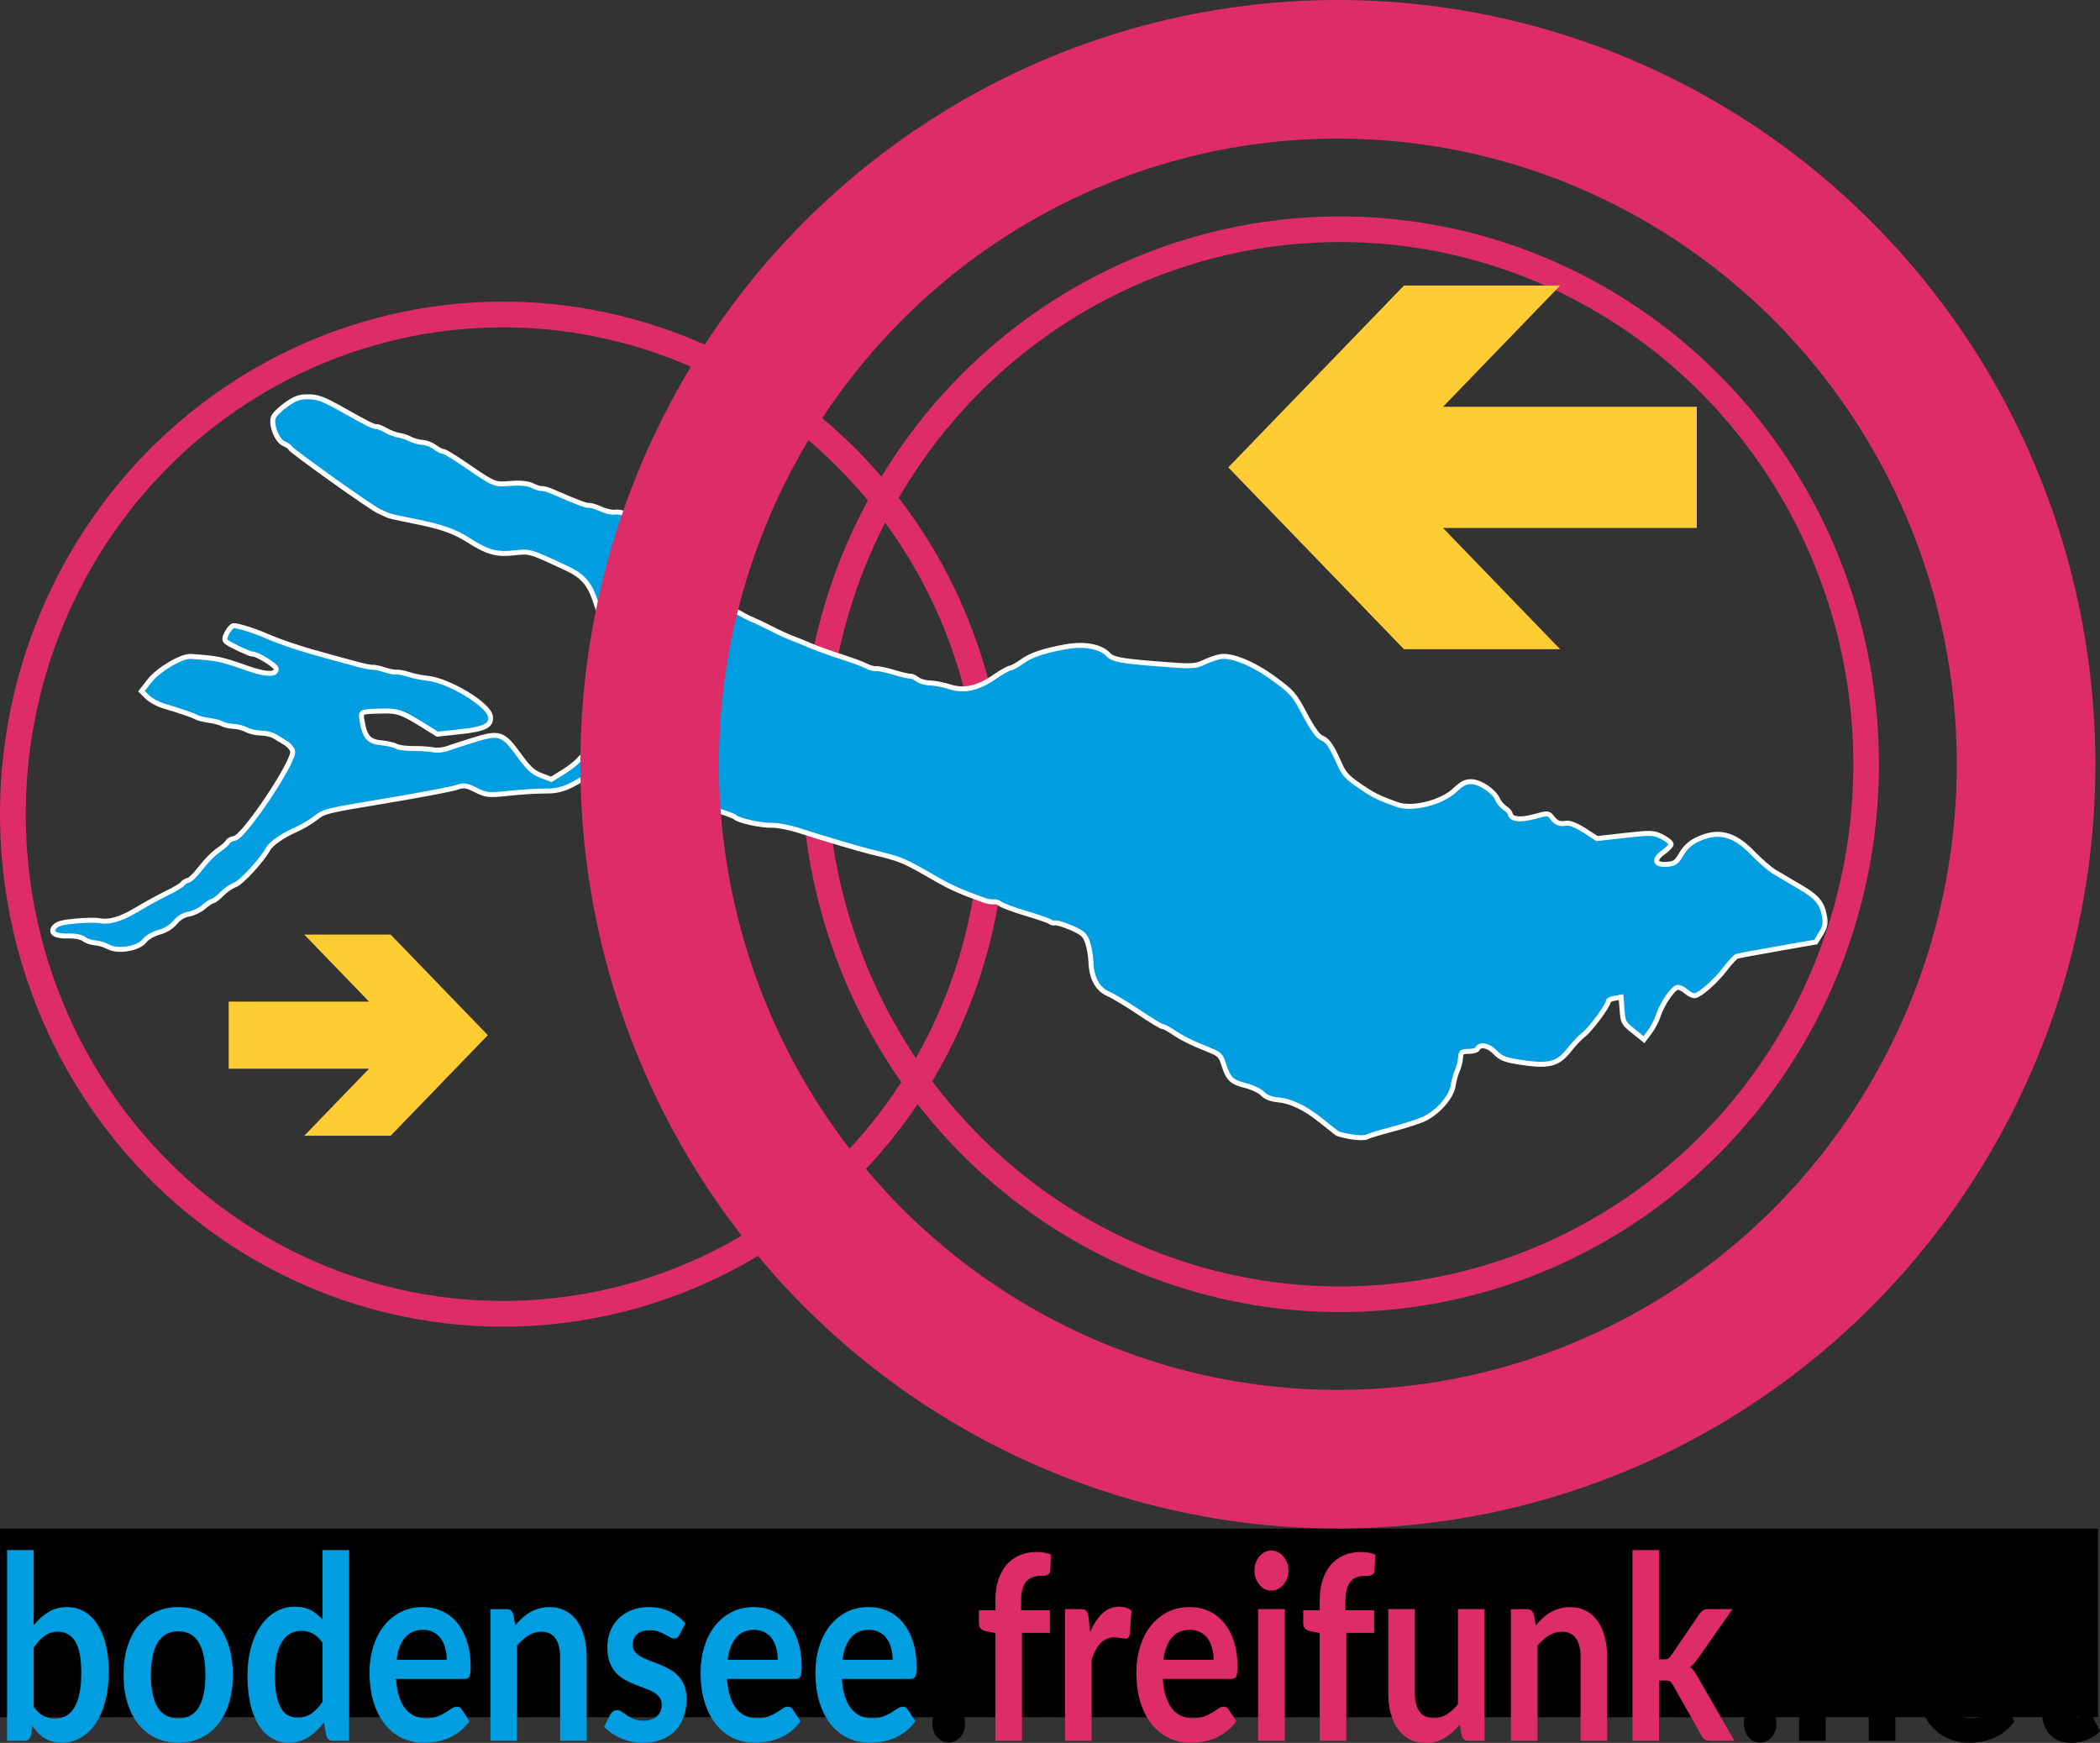 <?xml version="1.0" encoding="UTF-8" standalone="no"?>
<!-- Created with Inkscape (http://www.inkscape.org/) -->

<svg
   xmlns:dc="http://purl.org/dc/elements/1.1/"
   xmlns:cc="http://creativecommons.org/ns#"
   xmlns:rdf="http://www.w3.org/1999/02/22-rdf-syntax-ns#"
   xmlns:svg="http://www.w3.org/2000/svg"
   xmlns="http://www.w3.org/2000/svg"
   xmlns:sodipodi="http://sodipodi.sourceforge.net/DTD/sodipodi-0.dtd"
   xmlns:inkscape="http://www.inkscape.org/namespaces/inkscape"
   width="563.841mm"
   height="467.956mm"
   viewBox="0 0 1997.86 1658.112"
   id="svg4939"
   version="1.1"
   inkscape:version="0.91 r13725"
   sodipodi:docname="vorschlag_09_(yasemin)_ .svg">
  <rect x="0" y="0" width="1997.86" height="1658.112" fill="#333333" stroke="none"/>
  <defs
     id="defs4941" />
  <sodipodi:namedview
     id="base"
     pagecolor="#ffffff"
     bordercolor="#666666"
     borderopacity="1.0"
     inkscape:pageopacity="0.0"
     inkscape:pageshadow="2"
     inkscape:zoom="0.31348785"
     inkscape:cx="1952.349"
     inkscape:cy="1021.9828"
     inkscape:document-units="px"
     inkscape:current-layer="layer1"
     showgrid="false"
     showguides="true"
     inkscape:guide-bbox="true"
     fit-margin-top="0"
     fit-margin-left="0"
     fit-margin-right="0"
     fit-margin-bottom="0"
     inkscape:window-width="1920"
     inkscape:window-height="1016"
     inkscape:window-x="0"
     inkscape:window-y="27"
     inkscape:window-maximized="1">
    <sodipodi:guide
       position="2183.389,577.895"
       orientation="0,1"
       id="guide5869" />
    <sodipodi:guide
       position="-3.459,1475.914"
       orientation="1,0"
       id="guide5871" />
    <sodipodi:guide
       position="2377.564,1655.566"
       orientation="0,1"
       id="guide5873" />
    <sodipodi:guide
       position="1995.945,857.509"
       orientation="1,0"
       id="guide5875" />
    <sodipodi:guide
       position="1281.414,203.858"
       orientation="0,1"
       id="guide5877" />
    <sodipodi:guide
       position="898.244,-3.204"
       orientation="0,1"
       id="guide5990" />
    <sodipodi:guide
       position="1529.455,1273.649"
       orientation="0,1"
       id="guide4246" />
  </sodipodi:namedview>
  <g
     inkscape:label="Ebene 1"
     inkscape:groupmode="layer"
     id="layer1"
     transform="translate(682.234,421.117)">
    <flowRoot
       xml:space="preserve"
       id="flowRoot5900"
       style="font-style:normal;font-weight:normal;font-size:40px;line-height:125%;font-family:sans-serif;letter-spacing:0px;word-spacing:0px;fill:#000000;fill-opacity:1;stroke:none;stroke-width:1px;stroke-linecap:butt;stroke-linejoin:miter;stroke-opacity:1"
       transform="translate(-681.158,-187.486)"><flowRegion
         id="flowRegion5902"><rect
           id="rect5904"
           width="1999.404"
           height="179.436"
           x="-4.535"
           y="1220.623" /></flowRegion><flowPara
         id="flowPara5906"
         style="font-style:normal;font-variant:normal;font-weight:normal;font-stretch:normal;font-family:Lato;-inkscape-font-specification:Lato" /></flowRoot>    <g
       id="g4179">
      <g
         id="g4171">
        <polygon
           style="fill:#ffcc33;fill-opacity:1"
           points="81,59 75,53 88,53 88,47 75,47 81,41 73,41 64,50 73,59 "
           transform="matrix(-10.273,0,0,10.632,439.339,32.098)"
           id="polygon5366"
           inkscape:transform-center-x="-1040.6641"
           inkscape:transform-center-y="8.6005502" />
        <ellipse
           style="fill:none;stroke:#de2c68;stroke-width:24.511;stroke-miterlimit:4;stroke-dasharray:none;stroke-opacity:1"
           cx="-203.747"
           cy="353.438"
           stroke-miterlimit="4"
           id="ellipse5364"
           rx="466.232"
           ry="475.348" />
        <ellipse
           ry="508.994"
           rx="500.436"
           id="circle3878"
           stroke-miterlimit="4"
           cy="305.968"
           cx="592.703"
           style="fill:none;stroke:#de2c68;stroke-width:24.372;stroke-miterlimit:4;stroke-dasharray:none;stroke-opacity:1" />
        <path
           inkscape:connector-curvature="0"
           id="path3338"
           d="m 603.388,660.404 c -6.486,-1.06 -12.681,-2.626 -13.768,-3.481 -1.087,-0.855 -7.987,-6.331 -15.334,-12.169 -15.59,-12.388 -28.471,-18.49 -41.471,-19.646 -5.839,-0.519 -10.986,-2.63 -13.823,-5.667 -2.486,-2.662 -9.821,-6.167 -16.3,-7.789 -13.219,-3.309 -16.369,-6.356 -20.712,-20.041 -2.719,-8.568 -4.077,-9.937 -13.66,-13.78 -17.125,-6.867 -25.699,-11.102 -34.492,-17.04 -4.54,-3.066 -9.067,-5.433 -10.06,-5.262 -0.993,0.172 -11.042,-5.91 -22.331,-13.514 -11.289,-7.604 -24.409,-15.501 -29.155,-17.548 -10.397,-4.484 -16.123,-15.017 -16.661,-30.647 -0.197,-5.705 -1.652,-14.051 -3.233,-18.546 -2.463,-6.997 -4.642,-8.95 -15.151,-13.578 -6.751,-2.973 -13.768,-5.148 -15.595,-4.832 -1.826,0.316 -3.939,-0.125 -4.695,-0.979 -0.756,-0.854 -11.016,-4.425 -22.799,-7.936 -11.783,-3.511 -22.827,-7.582 -24.541,-9.046 -1.714,-1.464 -4.651,-2.412 -6.526,-2.105 -1.875,0.307 -5.668,-0.25 -8.428,-1.236 -21.785,-7.785 -32.618,-12.55 -45.66,-20.085 -32.443,-18.745 -33.153,-19.04 -63.193,-26.304 -10.191,-2.464 -47.673,-13.592 -66.978,-19.885 -9.416,-3.069 -21.455,-5.429 -26.754,-5.246 -9.839,0.342 -32.024,-4.52 -34.768,-7.618 -1.952,-2.204 -32.547,-11.503 -35.927,-10.918 -1.407,0.243 -9.666,-1.586 -18.354,-4.064 -17.223,-4.913 -30.465,-14.633 -36.035,-26.449 -1.757,-3.728 -4.888,-7.971 -6.957,-9.431 -5.663,-3.994 -27.467,0.458 -38.263,7.812 -21.431,14.597 -30.492,18.247 -44.852,18.066 -7.394,-0.093 -22.959,0.856 -34.589,2.11 -19.592,2.112 -21.925,1.89 -31.754,-3.018 -9.309,-4.649 -11.604,-4.947 -18.73,-2.438 -4.467,1.573 -34.502,7.259 -66.744,12.635 -58.318,9.725 -58.666,9.81 -67.169,16.461 -4.701,3.677 -13.253,8.711 -19.004,11.188 -11.803,5.082 -23.364,13.167 -26.179,18.306 -5.82,10.628 -25.161,31.669 -31.167,33.906 -3.725,1.387 -9.443,5.31 -12.707,8.717 -3.265,3.407 -7.142,6.403 -8.616,6.658 -1.474,0.255 -5.437,2.875 -8.807,5.822 -3.369,2.947 -9.583,5.96 -13.808,6.694 -5.234,0.911 -9.46,3.446 -13.264,7.961 -3.674,4.36 -8.885,7.561 -15.241,9.363 -5.847,1.657 -11.278,4.824 -13.764,8.026 -5.871,7.562 -25.257,10.846 -34.511,5.846 -3.623,-1.958 -9.37,-3.685 -12.773,-3.838 -3.402,-0.154 -8.073,-1.756 -10.379,-3.562 -2.39,-1.871 -8.679,-3.128 -14.621,-2.923 -12.902,0.445 -18.48,-3.306 -13.24,-8.903 2.775,-2.964 7.217,-4.148 19.99,-5.326 9.032,-0.833 18.999,-1.013 22.149,-0.4 9.91,1.929 20.626,-1.257 36.753,-10.925 8.588,-5.148 21.297,-12.09 28.242,-15.426 6.945,-3.336 13.485,-7.28 14.532,-8.765 1.048,-1.485 3.455,-2.968 5.35,-3.296 1.895,-0.328 7.318,-5.686 12.051,-11.909 4.733,-6.222 12.199,-13.733 16.593,-16.69 4.393,-2.957 8.442,-6.505 8.996,-7.883 0.555,-1.379 3.491,-2.935 6.525,-3.46 9.187,-1.588 56.835,-73.014 55.163,-82.691 -0.435,-2.516 -3.596,-6.197 -7.025,-8.18 -3.429,-1.983 -8.151,-4.838 -10.494,-6.344 -2.343,-1.506 -7.985,-2.792 -12.538,-2.857 -4.553,-0.065 -10.791,-1.476 -13.862,-3.136 -3.071,-1.659 -8.709,-3.136 -12.528,-3.282 -3.82,-0.146 -8.562,-1.21 -10.539,-2.363 -1.977,-1.154 -7.563,-2.63 -12.414,-3.281 -4.851,-0.65 -10.305,-2.011 -12.119,-3.024 -3.409,-1.903 -15.059,-5.902 -31.635,-10.858 -5.246,-1.569 -12.043,-5.335 -15.106,-8.37 l -5.568,-5.518 7.652,-9.837 c 8.316,-10.691 30.652,-23.907 39.338,-23.275 26.203,1.906 28.257,2.339 54.123,11.413 17.846,6.26 28.011,6.29 26.938,0.077 -0.553,-3.197 -18.872,-14.336 -22.536,-13.702 -1.868,0.323 -21.493,-8.882 -24.605,-11.54 -2.252,-1.924 -2.142,-3.894 0.485,-8.758 1.865,-3.451 4.594,-6.483 6.065,-6.737 2.863,-0.495 19.836,4.727 30.336,9.332 15.373,6.743 35.482,13.355 63.354,20.831 6.211,1.666 16.904,4.564 23.76,6.44 6.857,1.876 13.633,3.209 15.059,2.962 1.426,-0.246 6.429,0.827 11.12,2.386 4.69,1.559 9.967,2.586 11.727,2.281 1.759,-0.304 6.884,0.672 11.388,2.169 4.504,1.497 12.348,3.105 17.431,3.574 20.123,1.855 58.294,24.702 60.258,36.068 1.549,8.963 -4.929,12.295 -28.94,14.885 l -21.42,2.31 -12.175,-7.589 c -21.605,-13.467 -25.473,-14.828 -40.92,-14.402 -21.028,0.58 -20.138,0.068 -18.329,10.539 2.469,14.286 6.46,18.606 18.192,19.692 5.579,0.516 11.885,1.973 14.013,3.238 2.128,1.265 9.566,2.241 16.53,2.169 6.963,-0.071 15.411,0.487 18.772,1.241 3.462,0.776 9.428,0.179 13.763,-1.377 4.208,-1.511 15.511,-5.176 25.118,-8.145 24.105,-7.449 27.46,-6.32 42.487,14.3 9.469,12.993 13.421,16.649 21.25,19.654 l 9.617,3.693 11.121,-6.833 c 6.117,-3.758 12.986,-9.142 15.265,-11.964 3.696,-4.577 6.519,-5.482 26.143,-8.383 15.526,-2.295 24.139,-2.571 29.271,-0.938 7.129,2.268 54.839,-1.57 60.42,-4.861 3.865,-2.279 1.171,-11.441 -5.828,-19.824 -3.533,-4.232 -7.642,-11.026 -9.129,-15.097 -3.484,-9.534 -18.581,-22.901 -37.227,-32.962 -8.382,-4.523 -16.492,-10.709 -18.808,-14.347 -2.239,-3.518 -6.662,-8.173 -9.828,-10.346 -5.724,-3.928 -6.753,-6.266 -19.724,-44.832 -5.28,-15.698 -12.046,-23.446 -26.278,-30.092 -36.523,-17.055 -35.231,-16.678 -51.312,-14.965 -16.514,1.759 -24.988,-0.675 -43.491,-12.495 -12.899,-8.24 -26.045,-12.77 -51.534,-17.76 -11.649,-2.28 -22.343,-4.654 -23.765,-5.274 -1.422,-0.621 -5.625,-2.506 -9.34,-4.19 -7.733,-3.506 -84.075,-57.975 -84.485,-60.279 -0.144,-0.836 -2.778,-2.606 -5.842,-3.934 -6.562,-2.844 -12.465,-17.612 -10.004,-25.03 0.843,-2.54 6.283,-7.96 12.09,-12.045 8.513,-5.988 12.318,-7.447 19.643,-7.532 10.46,-0.121 15.115,1.595 35.493,13.089 22.124,12.479 28.573,15.661 30.917,15.256 1.168,-0.202 5.168,1.397 8.89,3.554 3.721,2.156 9.245,4.243 12.275,4.637 3.03,0.394 7.962,2.03 10.961,3.637 2.999,1.606 8.214,3.045 11.59,3.197 3.376,0.153 8.701,2.207 11.833,4.566 3.132,2.359 6.592,4.134 7.689,3.944 1.096,-0.189 9.821,5.002 19.388,11.536 30.29,20.688 29.209,20.231 44.95,19 9.364,-0.732 16.563,-3.22e-4 20.764,2.11 3.537,1.777 7.596,3.03 9.018,2.784 1.423,-0.246 6.314,1.187 10.869,3.183 22.373,9.807 31.377,13.21 33.832,12.786 1.477,-0.255 6.56,1.29 11.294,3.433 4.735,2.143 10.917,3.498 13.739,3.011 2.822,-0.488 7.848,0.582 11.171,2.377 3.322,1.795 7.439,3.022 9.147,2.727 4.065,-0.703 21.401,6.262 33.142,13.316 6.638,3.988 10.017,7.723 11.795,13.039 1.371,4.098 4.534,11.46 7.029,16.36 2.495,4.9 5.763,12.419 7.263,16.71 2.173,6.219 6.363,10.3 20.661,20.123 9.864,6.777 22.482,14.238 28.04,16.58 5.558,2.342 14.901,6.768 20.763,9.836 5.861,3.068 14.285,6.94 18.719,8.604 4.434,1.664 12.775,5.057 18.535,7.541 5.76,2.483 18.679,7.13 28.709,10.326 10.03,3.196 20.785,7.182 23.899,8.858 3.115,1.676 7.184,2.787 9.043,2.471 1.859,-0.318 9.513,1.265 17.01,3.514 7.497,2.25 14.662,3.916 15.922,3.702 1.26,-0.215 4.22,1.121 6.577,2.966 2.357,1.845 7.782,3.404 12.056,3.465 4.274,0.061 12.791,1.723 18.927,3.693 13.709,4.402 26.989,1.366 43.059,-9.843 5.815,-4.056 12.255,-7.675 14.312,-8.042 2.057,-0.365 6.928,-3.03 10.824,-5.917 8.488,-6.289 20.315,-10.349 41.628,-14.288 17.758,-3.282 33.53,-0.417 40.848,7.421 4.167,4.462 11.509,5.931 42.097,8.42 38.151,3.105 39.931,3.057 49.419,-1.322 4.914,-2.269 11.65,-4.594 14.968,-5.167 10.888,-1.882 31.664,6.66 51.22,21.059 17.593,12.954 19.051,14.636 29.242,33.757 7.504,14.081 12.32,20.815 16.037,22.426 5.941,2.574 9.314,7.471 16.865,24.482 4.376,9.858 7.366,13.145 19.472,21.406 12.935,8.826 17.991,11.336 35.39,17.568 14.545,5.209 42.399,-1.776 55.191,-13.841 6.774,-6.389 9.919,-7.982 15.597,-7.901 8.264,0.118 21.448,9.014 24.838,16.759 1.29,2.948 4.425,6.676 6.966,8.285 2.541,1.609 4.833,4.158 5.093,5.664 0.905,5.235 9.852,6.155 23.276,2.394 12.021,-3.369 13.158,-3.32 16.25,0.699 4.288,5.572 7.242,6.802 13.739,5.72 3.322,-0.552 9.74,1.99 17.308,6.858 l 12.028,7.737 26.758,-3.013 c 24.8,-2.793 27.391,-2.683 35.406,1.494 4.756,2.479 8.483,5.659 8.282,7.066 -0.201,1.407 -3.598,4.852 -7.549,7.654 -9.628,6.828 -7.805,12.306 3.749,11.27 7.406,-0.664 8.922,-1.749 13.545,-9.689 3.403,-5.844 8.246,-10.454 13.984,-13.308 20.369,-10.134 35.79,-6.568 54.127,12.516 6.827,7.105 16.187,15.173 20.8,17.93 4.613,2.757 15.427,9.127 24.031,14.156 16.413,9.594 21.088,15.304 23.378,28.557 1.022,5.915 0.09,10.092 -3.551,15.909 l -4.937,7.888 -36.22,6.35 c -19.921,3.493 -37.403,6.756 -38.849,7.252 -1.446,0.496 -6.352,5.762 -10.902,11.701 -9.087,11.861 -23.666,24.876 -28.873,25.776 -1.828,0.316 -5.582,-1.458 -8.341,-3.943 -2.759,-2.485 -6.591,-4.246 -8.516,-3.913 -4.35,0.752 -14.747,16.162 -18.096,26.821 -1.378,4.385 -4.997,11.31 -8.042,15.391 l -5.537,7.419 -9.928,-7.977 c -9.641,-7.747 -9.956,-8.33 -10.902,-20.194 l -0.974,-12.217 -6.242,1.079 c -3.433,0.593 -6.102,1.892 -5.93,2.887 0.541,3.132 -16.868,26.768 -23.223,31.532 -3.344,2.506 -9.378,8.814 -13.407,14.017 -11.404,14.725 -19.865,16.797 -49.265,12.065 -12.596,-2.027 -16.707,-3.769 -21.888,-9.274 -6.223,-6.612 -14.69,-8.114 -16.758,-2.972 -0.478,1.189 -4.19,2.197 -8.249,2.238 -6.745,0.069 -7.415,0.613 -7.796,6.336 -0.229,3.443 -1.624,8.892 -3.101,12.108 -1.476,3.217 -3.214,9.545 -3.862,14.062 -1.628,11.35 -15.858,27.035 -29.597,32.623 -5.771,2.347 -19.302,6.576 -30.069,9.396 -10.767,2.82 -20.891,5.933 -22.499,6.916 -1.607,0.984 -8.228,0.922 -14.714,-0.138 z"
           style="fill:#009ee0;fill-opacity:1;stroke:#ffffff;stroke-width:4.711;stroke-linecap:square;stroke-linejoin:miter;stroke-miterlimit:4;stroke-dasharray:none" />
        <ellipse
           style="fill:none;stroke:#de2c68;stroke-width:131.858;stroke-miterlimit:4;stroke-dasharray:none;stroke-opacity:1"
           cx="590.569"
           cy="305.965"
           stroke-miterlimit="4"
           id="ellipse5485"
           rx="654.736"
           ry="661.153" />
        <polygon
           inkscape:transform-center-y="15.548524"
           inkscape:transform-center-x="1881.3738"
           id="polygon5867"
           transform="matrix(18.572,0,0,19.221,-702.311,-937.513)"
           points="88,47 75,47 81,41 73,41 64,50 73,59 81,59 75,53 88,53 "
           style="fill:#ffcc33;fill-opacity:1" />
      </g>
      <path
         inkscape:connector-curvature="0"
         id="path3419"
         style="font-style:normal;font-variant:normal;font-weight:bold;font-stretch:normal;font-size:200px;line-height:100%;font-family:Lato;-inkscape-font-specification:'Lato Bold';letter-spacing:0px;word-spacing:0px;fill:#009ee0;fill-opacity:1;stroke:none;stroke-width:1px;stroke-linecap:butt;stroke-linejoin:miter;stroke-opacity:1"
         d="m -650.196,1202.558 q 4.303,6.228 9.323,8.792 5.122,2.564 10.757,2.564 5.84,0 10.45,-2.442 4.713,-2.564 7.991,-7.816 3.278,-5.373 5.02,-13.555 1.742,-8.304 1.742,-19.783 0,-20.638 -5.737,-29.797 -5.737,-9.281 -16.494,-9.281 -7.274,0 -12.704,4.03 -5.43,3.908 -10.347,11.113 l 0,56.174 z m 0,-77.422 q 6.352,-7.938 14.036,-12.578 7.786,-4.763 17.724,-4.763 9.118,0 16.392,4.274 7.376,4.274 12.499,12.334 5.225,7.938 7.991,19.294 2.766,11.357 2.766,25.522 0,15.265 -3.176,27.721 -3.176,12.456 -9.118,21.37 -5.84,8.793 -14.138,13.677 -8.298,4.885 -18.441,4.885 -4.918,0 -8.913,-1.221 -3.996,-1.099 -7.376,-3.175 -3.381,-2.076 -6.249,-5.007 -2.766,-3.053 -5.327,-6.716 l -1.127,8.426 q -0.615,3.175 -2.151,4.518 -1.434,1.343 -3.996,1.343 l -16.699,0 0,-181.466 25.305,0 0,71.561 z" />
      <path
         inkscape:connector-curvature="0"
         id="path3421"
         style="font-style:normal;font-variant:normal;font-weight:bold;font-stretch:normal;font-size:200px;line-height:100%;font-family:Lato;-inkscape-font-specification:'Lato Bold';letter-spacing:0px;word-spacing:0px;fill:#009ee0;fill-opacity:1;stroke:none;stroke-width:1px;stroke-linecap:butt;stroke-linejoin:miter;stroke-opacity:1"
         d="m -512.533,1107.795 q 11.679,0 21.207,4.518 9.63,4.518 16.392,12.822 6.864,8.304 10.552,20.271 3.688,11.967 3.688,26.744 0,14.898 -3.688,26.866 -3.688,11.967 -10.552,20.393 -6.762,8.426 -16.392,12.944 -9.528,4.518 -21.207,4.518 -11.782,0 -21.412,-4.518 -9.63,-4.518 -16.494,-12.944 -6.762,-8.426 -10.552,-20.393 -3.688,-11.967 -3.688,-26.866 0,-14.776 3.688,-26.744 3.791,-11.967 10.552,-20.271 6.864,-8.304 16.494,-12.822 9.63,-4.518 21.412,-4.518 z m 0,105.875 q 13.114,0 19.363,-10.502 6.352,-10.502 6.352,-30.773 0,-20.271 -6.352,-30.895 -6.249,-10.624 -19.363,-10.624 -13.318,0 -19.773,10.746 -6.352,10.624 -6.352,30.773 0,20.149 6.352,30.773 6.454,10.502 19.773,10.502 z" />
      <path
         inkscape:connector-curvature="0"
         id="path3423"
         style="font-style:normal;font-variant:normal;font-weight:bold;font-stretch:normal;font-size:200px;line-height:100%;font-family:Lato;-inkscape-font-specification:'Lato Bold';letter-spacing:0px;word-spacing:0px;fill:#009ee0;fill-opacity:1;stroke:none;stroke-width:1px;stroke-linecap:butt;stroke-linejoin:miter;stroke-opacity:1"
         d="m -375.41,1141.744 q -4.303,-6.228 -9.425,-8.792 -5.02,-2.564 -10.86,-2.564 -5.737,0 -10.347,2.564 -4.61,2.564 -7.889,7.816 -3.278,5.129 -5.02,13.189 -1.742,7.938 -1.742,18.806 0,10.991 1.434,18.684 1.537,7.571 4.303,12.456 2.766,4.763 6.762,6.961 3.996,2.076 8.913,2.076 7.889,0 13.421,-3.908 5.532,-3.908 10.45,-11.113 l 0,-56.174 z m 25.305,-88.168 0,181.466 -15.47,0 q -5.02,0 -6.352,-5.495 l -2.151,-12.09 q -6.352,8.67 -14.65,14.043 -8.196,5.373 -19.158,5.373 -8.606,0 -15.777,-4.274 -7.171,-4.274 -12.396,-12.334 -5.122,-8.182 -7.991,-20.149 -2.766,-11.967 -2.766,-27.354 0,-13.921 3.176,-25.889 3.176,-11.967 9.118,-20.76 5.942,-8.792 14.24,-13.677 8.298,-5.007 18.646,-5.007 8.811,0 15.06,3.297 6.249,3.297 11.167,8.915 l 0,-66.065 25.305,0 z" />
      <path
         inkscape:connector-curvature="0"
         id="path3425"
         style="font-style:normal;font-variant:normal;font-weight:bold;font-stretch:normal;font-size:200px;line-height:100%;font-family:Lato;-inkscape-font-specification:'Lato Bold';letter-spacing:0px;word-spacing:0px;fill:#009ee0;fill-opacity:1;stroke:none;stroke-width:1px;stroke-linecap:butt;stroke-linejoin:miter;stroke-opacity:1"
         d="m -257.213,1157.985 q 0,-5.862 -1.434,-10.991 -1.332,-5.251 -4.098,-9.159 -2.766,-3.908 -7.069,-6.106 -4.2,-2.32 -9.835,-2.32 -10.962,0 -17.314,7.449 -6.249,7.449 -7.991,21.126 l 47.741,0 z m -48.254,18.195 q 0.615,9.647 2.869,16.73 2.254,6.961 5.942,11.601 3.688,4.518 8.708,6.839 5.122,2.198 11.269,2.198 6.147,0 10.552,-1.71 4.508,-1.71 7.786,-3.786 3.381,-2.076 5.84,-3.786 2.561,-1.71 4.918,-1.71 3.176,0 4.713,2.809 l 7.274,10.991 q -4.2,5.862 -9.425,9.891 -5.225,3.908 -10.962,6.35 -5.635,2.32 -11.577,3.297 -5.84,0.977 -11.372,0.977 -10.962,0 -20.387,-4.274 -9.425,-4.396 -16.392,-12.822 -6.967,-8.548 -10.962,-21.004 -3.996,-12.578 -3.996,-29.064 0,-12.822 3.483,-24.057 3.483,-11.357 9.938,-19.661 6.557,-8.426 15.88,-13.311 9.425,-4.885 21.207,-4.885 9.938,0 18.338,3.786 8.401,3.786 14.445,11.113 6.045,7.205 9.425,17.829 3.483,10.502 3.483,24.057 0,6.839 -1.229,9.281 -1.229,2.32 -4.713,2.32 l -65.055,0 z" />
      <path
         inkscape:connector-curvature="0"
         id="path3427"
         style="font-style:normal;font-variant:normal;font-weight:bold;font-stretch:normal;font-size:200px;line-height:100%;font-family:Lato;-inkscape-font-specification:'Lato Bold';letter-spacing:0px;word-spacing:0px;fill:#009ee0;fill-opacity:1;stroke:none;stroke-width:1px;stroke-linecap:butt;stroke-linejoin:miter;stroke-opacity:1"
         d="m -192.013,1125.136 q 3.176,-3.786 6.659,-6.961 3.586,-3.297 7.479,-5.495 3.996,-2.32 8.503,-3.541 4.508,-1.343 9.835,-1.343 8.606,0 15.265,3.541 6.659,3.419 11.065,9.769 4.508,6.228 6.762,15.02 2.356,8.67 2.356,19.172 l 0,79.742 -25.305,0 0,-79.742 q 0,-11.479 -4.405,-17.707 -4.405,-6.35 -13.421,-6.35 -6.557,0 -12.294,3.541 -5.737,3.541 -10.86,9.647 l 0,90.611 -25.305,0 0,-125.292 15.47,0 q 4.918,0 6.454,5.495 l 1.742,9.892 z" />
      <path
         inkscape:connector-curvature="0"
         id="path3429"
         style="font-style:normal;font-variant:normal;font-weight:bold;font-stretch:normal;font-size:200px;line-height:100%;font-family:Lato;-inkscape-font-specification:'Lato Bold';letter-spacing:0px;word-spacing:0px;fill:#009ee0;fill-opacity:1;stroke:none;stroke-width:1px;stroke-linecap:butt;stroke-linejoin:miter;stroke-opacity:1"
         d="m -35.89,1134.173 q -1.024,1.954 -2.151,2.809 -1.127,0.733 -2.869,0.733 -1.844,0 -3.996,-1.221 -2.049,-1.221 -4.815,-2.687 -2.766,-1.587 -6.352,-2.809 -3.483,-1.221 -8.298,-1.221 -7.479,0 -11.782,3.786 -4.2,3.786 -4.2,9.891 0,4.03 2.151,6.839 2.254,2.687 5.84,4.763 3.688,2.076 8.298,3.786 4.61,1.588 9.323,3.541 4.815,1.954 9.425,4.518 4.61,2.442 8.196,6.35 3.688,3.786 5.84,9.159 2.254,5.373 2.254,12.944 0,9.037 -2.766,16.73 -2.664,7.571 -7.991,13.189 -5.327,5.495 -13.216,8.67 -7.786,3.053 -18.031,3.053 -5.43,0 -10.655,-1.221 -5.122,-1.099 -9.938,-3.175 -4.713,-2.076 -8.811,-4.885 -3.996,-2.809 -7.069,-6.106 l 5.84,-11.479 q 1.127,-2.076 2.664,-3.175 1.537,-1.099 3.893,-1.099 2.356,0 4.405,1.587 2.151,1.588 4.918,3.419 2.766,1.832 6.454,3.419 3.791,1.587 9.528,1.587 4.508,0 7.684,-1.221 3.278,-1.343 5.327,-3.419 2.151,-2.076 3.073,-4.763 1.024,-2.809 1.024,-5.739 0,-4.396 -2.254,-7.205 -2.151,-2.809 -5.84,-4.885 -3.586,-2.076 -8.298,-3.664 -4.61,-1.71 -9.528,-3.663 -4.815,-1.954 -9.528,-4.518 -4.61,-2.687 -8.298,-6.716 -3.586,-4.03 -5.84,-9.892 -2.151,-5.862 -2.151,-14.165 0,-7.693 2.561,-14.654 2.561,-6.961 7.479,-12.09 5.02,-5.251 12.396,-8.304 7.479,-3.175 17.212,-3.175 10.86,0 19.773,4.274 8.913,4.274 14.855,11.235 l -5.737,10.868 z" />
      <path
         inkscape:connector-curvature="0"
         id="path3431"
         style="font-style:normal;font-variant:normal;font-weight:bold;font-stretch:normal;font-size:200px;line-height:100%;font-family:Lato;-inkscape-font-specification:'Lato Bold';letter-spacing:0px;word-spacing:0px;fill:#009ee0;fill-opacity:1;stroke:none;stroke-width:1px;stroke-linecap:butt;stroke-linejoin:miter;stroke-opacity:1"
         d="m 57.739,1157.985 q 0,-5.862 -1.434,-10.991 -1.332,-5.251 -4.098,-9.159 -2.766,-3.908 -7.069,-6.106 -4.2,-2.32 -9.835,-2.32 -10.962,0 -17.314,7.449 -6.249,7.449 -7.991,21.126 l 47.741,0 z m -48.254,18.195 q 0.615,9.647 2.869,16.73 2.254,6.961 5.942,11.601 3.688,4.518 8.708,6.839 5.122,2.198 11.269,2.198 6.147,0 10.552,-1.71 4.508,-1.71 7.786,-3.786 3.381,-2.076 5.84,-3.786 2.561,-1.71 4.918,-1.71 3.176,0 4.713,2.809 l 7.274,10.991 q -4.2,5.862 -9.425,9.891 -5.225,3.908 -10.962,6.35 -5.635,2.32 -11.577,3.297 -5.84,0.977 -11.372,0.977 -10.962,0 -20.387,-4.274 -9.425,-4.396 -16.392,-12.822 -6.967,-8.548 -10.962,-21.004 -3.996,-12.578 -3.996,-29.064 0,-12.822 3.483,-24.057 3.483,-11.357 9.938,-19.661 6.557,-8.426 15.88,-13.311 9.425,-4.885 21.207,-4.885 9.938,0 18.338,3.786 8.401,3.786 14.445,11.113 6.045,7.205 9.425,17.829 3.483,10.502 3.483,24.057 0,6.839 -1.229,9.281 -1.229,2.32 -4.713,2.32 l -65.055,0 z" />
      <path
         inkscape:connector-curvature="0"
         id="path3433"
         style="font-style:normal;font-variant:normal;font-weight:bold;font-stretch:normal;font-size:200px;line-height:100%;font-family:Lato;-inkscape-font-specification:'Lato Bold';letter-spacing:0px;word-spacing:0px;fill:#009ee0;fill-opacity:1;stroke:none;stroke-width:1px;stroke-linecap:butt;stroke-linejoin:miter;stroke-opacity:1"
         d="m 166.992,1157.985 q 0,-5.862 -1.434,-10.991 -1.332,-5.251 -4.098,-9.159 -2.766,-3.908 -7.069,-6.106 -4.2,-2.32 -9.835,-2.32 -10.962,0 -17.314,7.449 -6.249,7.449 -7.991,21.126 l 47.741,0 z m -48.254,18.195 q 0.615,9.647 2.869,16.73 2.254,6.961 5.942,11.601 3.688,4.518 8.708,6.839 5.122,2.198 11.269,2.198 6.147,0 10.552,-1.71 4.508,-1.71 7.786,-3.786 3.381,-2.076 5.84,-3.786 2.561,-1.71 4.918,-1.71 3.176,0 4.713,2.809 l 7.274,10.991 q -4.2,5.862 -9.425,9.891 -5.225,3.908 -10.962,6.35 -5.635,2.32 -11.577,3.297 -5.84,0.977 -11.372,0.977 -10.962,0 -20.387,-4.274 -9.425,-4.396 -16.392,-12.822 -6.967,-8.548 -10.962,-21.004 -3.996,-12.578 -3.996,-29.064 0,-12.822 3.483,-24.057 3.483,-11.357 9.938,-19.661 6.557,-8.426 15.88,-13.311 9.425,-4.885 21.207,-4.885 9.938,0 18.338,3.786 8.401,3.786 14.445,11.113 6.045,7.205 9.425,17.829 3.483,10.502 3.483,24.057 0,6.839 -1.229,9.281 -1.229,2.32 -4.713,2.32 l -65.055,0 z" />
      <path
         inkscape:connector-curvature="0"
         id="path3435"
         style="font-style:normal;font-variant:normal;font-weight:bold;font-stretch:normal;font-size:200px;line-height:100%;font-family:Lato;-inkscape-font-specification:'Lato Bold';text-align:start;letter-spacing:0px;word-spacing:0px;writing-mode:lr-tb;text-anchor:start;fill:#000000;fill-opacity:1;stroke:none;stroke-width:1px;stroke-linecap:butt;stroke-linejoin:miter;stroke-opacity:1"
         d="m 204.838,1218.433 q 0,-3.786 1.127,-7.205 1.229,-3.419 3.278,-5.862 2.049,-2.442 4.918,-3.908 2.869,-1.465 6.147,-1.465 3.278,0 6.045,1.465 2.869,1.465 4.918,3.908 2.151,2.442 3.381,5.862 1.229,3.419 1.229,7.205 0,3.908 -1.229,7.327 -1.229,3.297 -3.381,5.739 -2.049,2.442 -4.918,3.786 -2.766,1.465 -6.045,1.465 -3.278,0 -6.147,-1.465 -2.869,-1.343 -4.918,-3.786 -2.049,-2.442 -3.278,-5.739 -1.127,-3.419 -1.127,-7.327 z" />
      <path
         inkscape:connector-curvature="0"
         id="path3437"
         style="font-style:normal;font-variant:normal;font-weight:bold;font-stretch:normal;font-size:200px;line-height:100%;font-family:Lato;-inkscape-font-specification:'Lato Bold';letter-spacing:0px;word-spacing:0px;fill:#de2c68;fill-opacity:1;stroke:none;stroke-width:1px;stroke-linecap:butt;stroke-linejoin:miter;stroke-opacity:1"
         d="m 264.726,1235.041 0,-102.578 -9.118,-1.71 q -2.971,-0.733 -4.815,-2.442 -1.742,-1.832 -1.742,-5.129 l 0,-12.334 15.675,0 0,-9.281 q 0,-10.746 2.664,-19.294 2.766,-8.548 7.786,-14.532 5.122,-5.984 12.396,-9.159 7.274,-3.175 16.392,-3.175 7.274,0 13.523,2.32 l -0.512,15.143 q -0.102,1.71 -0.82,2.809 -0.717,0.977 -1.947,1.587 -1.127,0.488 -2.664,0.733 -1.537,0.122 -3.278,0.122 -4.508,0 -8.093,1.221 -3.483,1.099 -5.942,4.03 -2.459,2.809 -3.791,7.571 -1.229,4.64 -1.229,11.601 l 0,8.304 27.354,0 0,21.493 -26.534,0 0,102.7 -25.305,0 z" />
      <path
         inkscape:connector-curvature="0"
         id="path3439"
         style="font-style:normal;font-variant:normal;font-weight:bold;font-stretch:normal;font-size:200px;line-height:100%;font-family:Lato;-inkscape-font-specification:'Lato Bold';letter-spacing:0px;word-spacing:0px;fill:#de2c68;fill-opacity:1;stroke:none;stroke-width:1px;stroke-linecap:butt;stroke-linejoin:miter;stroke-opacity:1"
         d="m 354.856,1131.486 q 4.918,-11.235 11.679,-17.585 6.762,-6.472 15.982,-6.472 7.274,0 11.679,3.786 l -1.639,22.592 q -0.512,2.198 -1.537,3.175 -0.922,0.855 -2.561,0.855 -1.537,0 -4.61,-0.611 -2.971,-0.611 -5.84,-0.611 -4.2,0 -7.479,1.465 -3.278,1.465 -5.942,4.274 -2.561,2.687 -4.61,6.594 -1.947,3.908 -3.688,8.915 l 0,77.178 -25.305,0 0,-125.292 14.855,0 q 3.893,0 5.43,1.71 1.537,1.587 2.049,5.862 l 1.537,14.166 z" />
      <path
         inkscape:connector-curvature="0"
         id="path3441"
         style="font-style:normal;font-variant:normal;font-weight:bold;font-stretch:normal;font-size:200px;line-height:100%;font-family:Lato;-inkscape-font-specification:'Lato Bold';letter-spacing:0px;word-spacing:0px;fill:#de2c68;fill-opacity:1;stroke:none;stroke-width:1px;stroke-linecap:butt;stroke-linejoin:miter;stroke-opacity:1"
         d="m 472.34,1157.985 q 0,-5.862 -1.434,-10.991 -1.332,-5.251 -4.098,-9.159 -2.766,-3.908 -7.069,-6.106 -4.2,-2.32 -9.835,-2.32 -10.962,0 -17.314,7.449 -6.249,7.449 -7.991,21.126 l 47.741,0 z m -48.254,18.195 q 0.615,9.647 2.869,16.73 2.254,6.961 5.942,11.601 3.688,4.518 8.708,6.839 5.122,2.198 11.269,2.198 6.147,0 10.552,-1.71 4.508,-1.71 7.786,-3.786 3.381,-2.076 5.84,-3.786 2.561,-1.71 4.918,-1.71 3.176,0 4.713,2.809 l 7.274,10.991 q -4.2,5.862 -9.425,9.891 -5.225,3.908 -10.962,6.35 -5.635,2.32 -11.577,3.297 -5.84,0.977 -11.372,0.977 -10.962,0 -20.387,-4.274 -9.425,-4.396 -16.392,-12.822 -6.967,-8.548 -10.962,-21.004 -3.996,-12.578 -3.996,-29.064 0,-12.822 3.483,-24.057 3.483,-11.357 9.938,-19.661 6.557,-8.426 15.88,-13.311 9.425,-4.885 21.207,-4.885 9.938,0 18.338,3.786 8.401,3.786 14.445,11.113 6.045,7.205 9.425,17.829 3.483,10.502 3.483,24.057 0,6.839 -1.229,9.281 -1.229,2.32 -4.713,2.32 l -65.055,0 z" />
      <path
         inkscape:connector-curvature="0"
         id="path3443"
         style="font-style:normal;font-variant:normal;font-weight:bold;font-stretch:normal;font-size:200px;line-height:100%;font-family:Lato;-inkscape-font-specification:'Lato Bold';letter-spacing:0px;word-spacing:0px;fill:#de2c68;fill-opacity:1;stroke:none;stroke-width:1px;stroke-linecap:butt;stroke-linejoin:miter;stroke-opacity:1"
         d="m 540.1,1109.749 0,125.292 -25.407,0 0,-125.292 25.407,0 z m 3.483,-36.513 q 0,3.908 -1.332,7.327 -1.332,3.419 -3.586,5.984 -2.151,2.564 -5.122,4.152 -2.971,1.465 -6.352,1.465 -3.278,0 -6.249,-1.465 -2.869,-1.588 -5.02,-4.152 -2.151,-2.564 -3.483,-5.984 -1.229,-3.419 -1.229,-7.327 0,-4.03 1.229,-7.571 1.332,-3.541 3.483,-6.106 2.151,-2.564 5.02,-4.03 2.971,-1.587 6.249,-1.587 3.381,0 6.352,1.587 2.971,1.465 5.122,4.03 2.254,2.564 3.586,6.106 1.332,3.541 1.332,7.571 z" />
      <path
         inkscape:connector-curvature="0"
         id="path3445"
         style="font-style:normal;font-variant:normal;font-weight:bold;font-stretch:normal;font-size:200px;line-height:100%;font-family:Lato;-inkscape-font-specification:'Lato Bold';letter-spacing:0px;word-spacing:0px;fill:#de2c68;fill-opacity:1;stroke:none;stroke-width:1px;stroke-linecap:butt;stroke-linejoin:miter;stroke-opacity:1"
         d="m 573.275,1235.041 0,-102.578 -9.118,-1.71 q -2.971,-0.733 -4.815,-2.442 -1.742,-1.832 -1.742,-5.129 l 0,-12.334 15.675,0 0,-9.281 q 0,-10.746 2.664,-19.294 2.766,-8.548 7.786,-14.532 5.122,-5.984 12.396,-9.159 7.274,-3.175 16.392,-3.175 7.274,0 13.523,2.32 l -0.512,15.143 q -0.102,1.71 -0.82,2.809 -0.717,0.977 -1.947,1.587 -1.127,0.488 -2.664,0.733 -1.537,0.122 -3.278,0.122 -4.508,0 -8.094,1.221 -3.483,1.099 -5.942,4.03 -2.459,2.809 -3.791,7.571 -1.229,4.64 -1.229,11.601 l 0,8.304 27.354,0 0,21.493 -26.534,0 0,102.7 -25.305,0 z" />
      <path
         inkscape:connector-curvature="0"
         id="path3447"
         style="font-style:normal;font-variant:normal;font-weight:bold;font-stretch:normal;font-size:200px;line-height:100%;font-family:Lato;-inkscape-font-specification:'Lato Bold';letter-spacing:0px;word-spacing:0px;fill:#de2c68;fill-opacity:1;stroke:none;stroke-width:1px;stroke-linecap:butt;stroke-linejoin:miter;stroke-opacity:1"
         d="m 730.099,1109.749 0,125.292 -15.47,0 q -5.02,0 -6.352,-5.495 l -1.742,-10.014 q -6.454,7.816 -14.24,12.7 -7.786,4.763 -18.338,4.763 -8.606,0 -15.265,-3.419 -6.557,-3.541 -11.065,-9.891 -4.508,-6.35 -6.864,-15.02 -2.254,-8.792 -2.254,-19.294 l 0,-79.62 25.305,0 0,79.62 q 0,11.479 4.405,17.829 4.508,6.228 13.421,6.228 6.557,0 12.294,-3.419 5.737,-3.541 10.86,-9.647 l 0,-90.611 25.305,0 z" />
      <path
         inkscape:connector-curvature="0"
         id="path3449"
         style="font-style:normal;font-variant:normal;font-weight:bold;font-stretch:normal;font-size:200px;line-height:100%;font-family:Lato;-inkscape-font-specification:'Lato Bold';letter-spacing:0px;word-spacing:0px;fill:#de2c68;fill-opacity:1;stroke:none;stroke-width:1px;stroke-linecap:butt;stroke-linejoin:miter;stroke-opacity:1"
         d="m 778.856,1125.136 q 3.176,-3.786 6.659,-6.961 3.586,-3.297 7.479,-5.495 3.996,-2.32 8.503,-3.541 4.508,-1.343 9.835,-1.343 8.606,0 15.265,3.541 6.659,3.419 11.065,9.769 4.508,6.228 6.762,15.02 2.356,8.67 2.356,19.172 l 0,79.742 -25.305,0 0,-79.742 q 0,-11.479 -4.405,-17.707 -4.405,-6.35 -13.421,-6.35 -6.557,0 -12.294,3.541 -5.737,3.541 -10.86,9.647 l 0,90.611 -25.305,0 0,-125.292 15.47,0 q 4.918,0 6.454,5.495 l 1.742,9.892 z" />
      <path
         inkscape:connector-curvature="0"
         id="path3451"
         style="font-style:normal;font-variant:normal;font-weight:bold;font-stretch:normal;font-size:200px;line-height:100%;font-family:Lato;-inkscape-font-specification:'Lato Bold';letter-spacing:0px;word-spacing:0px;fill:#de2c68;fill-opacity:1;stroke:none;stroke-width:1px;stroke-linecap:butt;stroke-linejoin:miter;stroke-opacity:1"
         d="m 896.151,1053.575 0,103.921 4.713,0 q 2.561,0 3.996,-0.733 1.537,-0.855 3.073,-3.297 l 26.125,-38.467 q 1.639,-2.564 3.586,-3.908 2.049,-1.343 5.225,-1.343 l 23.154,0 -32.681,46.526 q -3.483,5.495 -7.581,8.426 2.151,1.832 3.791,4.274 1.742,2.442 3.278,5.251 l 35.038,60.814 -22.846,0 q -2.971,0 -5.122,-1.099 -2.151,-1.221 -3.586,-4.274 l -26.842,-47.503 q -1.434,-2.809 -2.971,-3.663 -1.537,-0.855 -4.61,-0.855 l -5.737,0 0,57.395 -25.305,0 0,-181.466 25.305,0 z" />
      <path
         inkscape:connector-curvature="0"
         id="path3453"
         style="font-style:normal;font-variant:normal;font-weight:bold;font-stretch:normal;font-size:200px;line-height:100%;font-family:Lato;-inkscape-font-specification:'Lato Bold';text-align:start;letter-spacing:0px;word-spacing:0px;writing-mode:lr-tb;text-anchor:start;fill:#000000;fill-opacity:1;stroke:none;stroke-width:1px;stroke-linecap:butt;stroke-linejoin:miter;stroke-opacity:1"
         d="m 976.81,1218.433 q 0,-3.786 1.127,-7.205 1.229,-3.419 3.278,-5.862 2.049,-2.442 4.918,-3.908 2.869,-1.465 6.147,-1.465 3.278,0 6.045,1.465 2.869,1.465 4.918,3.908 2.151,2.442 3.381,5.862 1.229,3.419 1.229,7.205 0,3.908 -1.229,7.327 -1.229,3.297 -3.381,5.739 -2.049,2.442 -4.918,3.786 -2.766,1.465 -6.045,1.465 -3.278,0 -6.147,-1.465 -2.869,-1.343 -4.918,-3.786 -2.049,-2.442 -3.278,-5.739 -1.127,-3.419 -1.127,-7.327 z" />
      <path
         inkscape:connector-curvature="0"
         id="path3455"
         style="font-style:normal;font-variant:normal;font-weight:bold;font-stretch:normal;font-size:200px;line-height:100%;font-family:Lato;-inkscape-font-specification:'Lato Bold';text-align:start;letter-spacing:0px;word-spacing:0px;writing-mode:lr-tb;text-anchor:start;fill:#000000;fill-opacity:1;stroke:none;stroke-width:1px;stroke-linecap:butt;stroke-linejoin:miter;stroke-opacity:1"
         d="m 1052.988,1125.136 q 3.176,-3.786 6.659,-6.961 3.586,-3.297 7.479,-5.495 3.996,-2.32 8.503,-3.541 4.508,-1.343 9.835,-1.343 8.606,0 15.265,3.541 6.659,3.419 11.065,9.769 4.508,6.228 6.762,15.02 2.356,8.67 2.356,19.172 l 0,79.742 -25.305,0 0,-79.742 q 0,-11.479 -4.405,-17.707 -4.405,-6.35 -13.421,-6.35 -6.557,0 -12.294,3.541 -5.737,3.541 -10.86,9.647 l 0,90.611 -25.305,0 0,-125.292 15.47,0 q 4.918,0 6.454,5.495 l 1.742,9.892 z" />
      <path
         inkscape:connector-curvature="0"
         id="path3457"
         style="font-style:normal;font-variant:normal;font-weight:bold;font-stretch:normal;font-size:200px;line-height:100%;font-family:Lato;-inkscape-font-specification:'Lato Bold';text-align:start;letter-spacing:0px;word-spacing:0px;writing-mode:lr-tb;text-anchor:start;fill:#000000;fill-opacity:1;stroke:none;stroke-width:1px;stroke-linecap:butt;stroke-linejoin:miter;stroke-opacity:1"
         d="m 1212.697,1157.985 q 0,-5.862 -1.434,-10.991 -1.332,-5.251 -4.098,-9.159 -2.766,-3.908 -7.069,-6.106 -4.2,-2.32 -9.835,-2.32 -10.962,0 -17.314,7.449 -6.249,7.449 -7.991,21.126 l 47.742,0 z m -48.254,18.195 q 0.615,9.647 2.869,16.73 2.254,6.961 5.942,11.601 3.688,4.518 8.708,6.839 5.122,2.198 11.27,2.198 6.147,0 10.552,-1.71 4.508,-1.71 7.786,-3.786 3.381,-2.076 5.84,-3.786 2.561,-1.71 4.918,-1.71 3.176,0 4.713,2.809 l 7.274,10.991 q -4.2,5.862 -9.425,9.891 -5.225,3.908 -10.962,6.35 -5.635,2.32 -11.577,3.297 -5.84,0.977 -11.372,0.977 -10.962,0 -20.387,-4.274 -9.425,-4.396 -16.392,-12.822 -6.966,-8.548 -10.962,-21.004 -3.995,-12.578 -3.995,-29.064 0,-12.822 3.483,-24.057 3.483,-11.357 9.938,-19.661 6.557,-8.426 15.88,-13.311 9.425,-4.885 21.207,-4.885 9.938,0 18.338,3.786 8.401,3.786 14.445,11.113 6.045,7.205 9.425,17.829 3.483,10.502 3.483,24.057 0,6.839 -1.229,9.281 -1.229,2.32 -4.713,2.32 l -65.055,0 z" />
      <path
         inkscape:connector-curvature="0"
         id="path3459"
         style="font-style:normal;font-variant:normal;font-weight:bold;font-stretch:normal;font-size:200px;line-height:100%;font-family:Lato;-inkscape-font-specification:'Lato Bold';text-align:start;letter-spacing:0px;word-spacing:0px;writing-mode:lr-tb;text-anchor:start;fill:#000000;fill-opacity:1;stroke:none;stroke-width:1px;stroke-linecap:butt;stroke-linejoin:miter;stroke-opacity:1"
         d="m 1288.068,1236.995 q -13.728,0 -21.105,-9.159 -7.274,-9.281 -7.274,-25.523 l 0,-69.973 -10.757,0 q -2.049,0 -3.483,-1.587 -1.434,-1.587 -1.434,-4.763 l 0,-11.967 16.904,-3.297 5.327,-34.193 q 0.512,-2.442 1.946,-3.786 1.434,-1.343 3.688,-1.343 l 13.114,0 0,39.444 28.071,0 0,21.493 -28.071,0 0,67.897 q 0,5.862 2.356,9.159 2.459,3.297 6.659,3.297 2.356,0 3.893,-0.611 1.639,-0.733 2.766,-1.465 1.229,-0.733 2.151,-1.343 0.922,-0.733 1.844,-0.733 1.127,0 1.844,0.733 0.717,0.611 1.537,1.954 l 7.581,14.654 q -5.532,5.495 -12.704,8.304 -7.171,2.809 -14.855,2.809 z" />
    </g>
  </g>
</svg>
